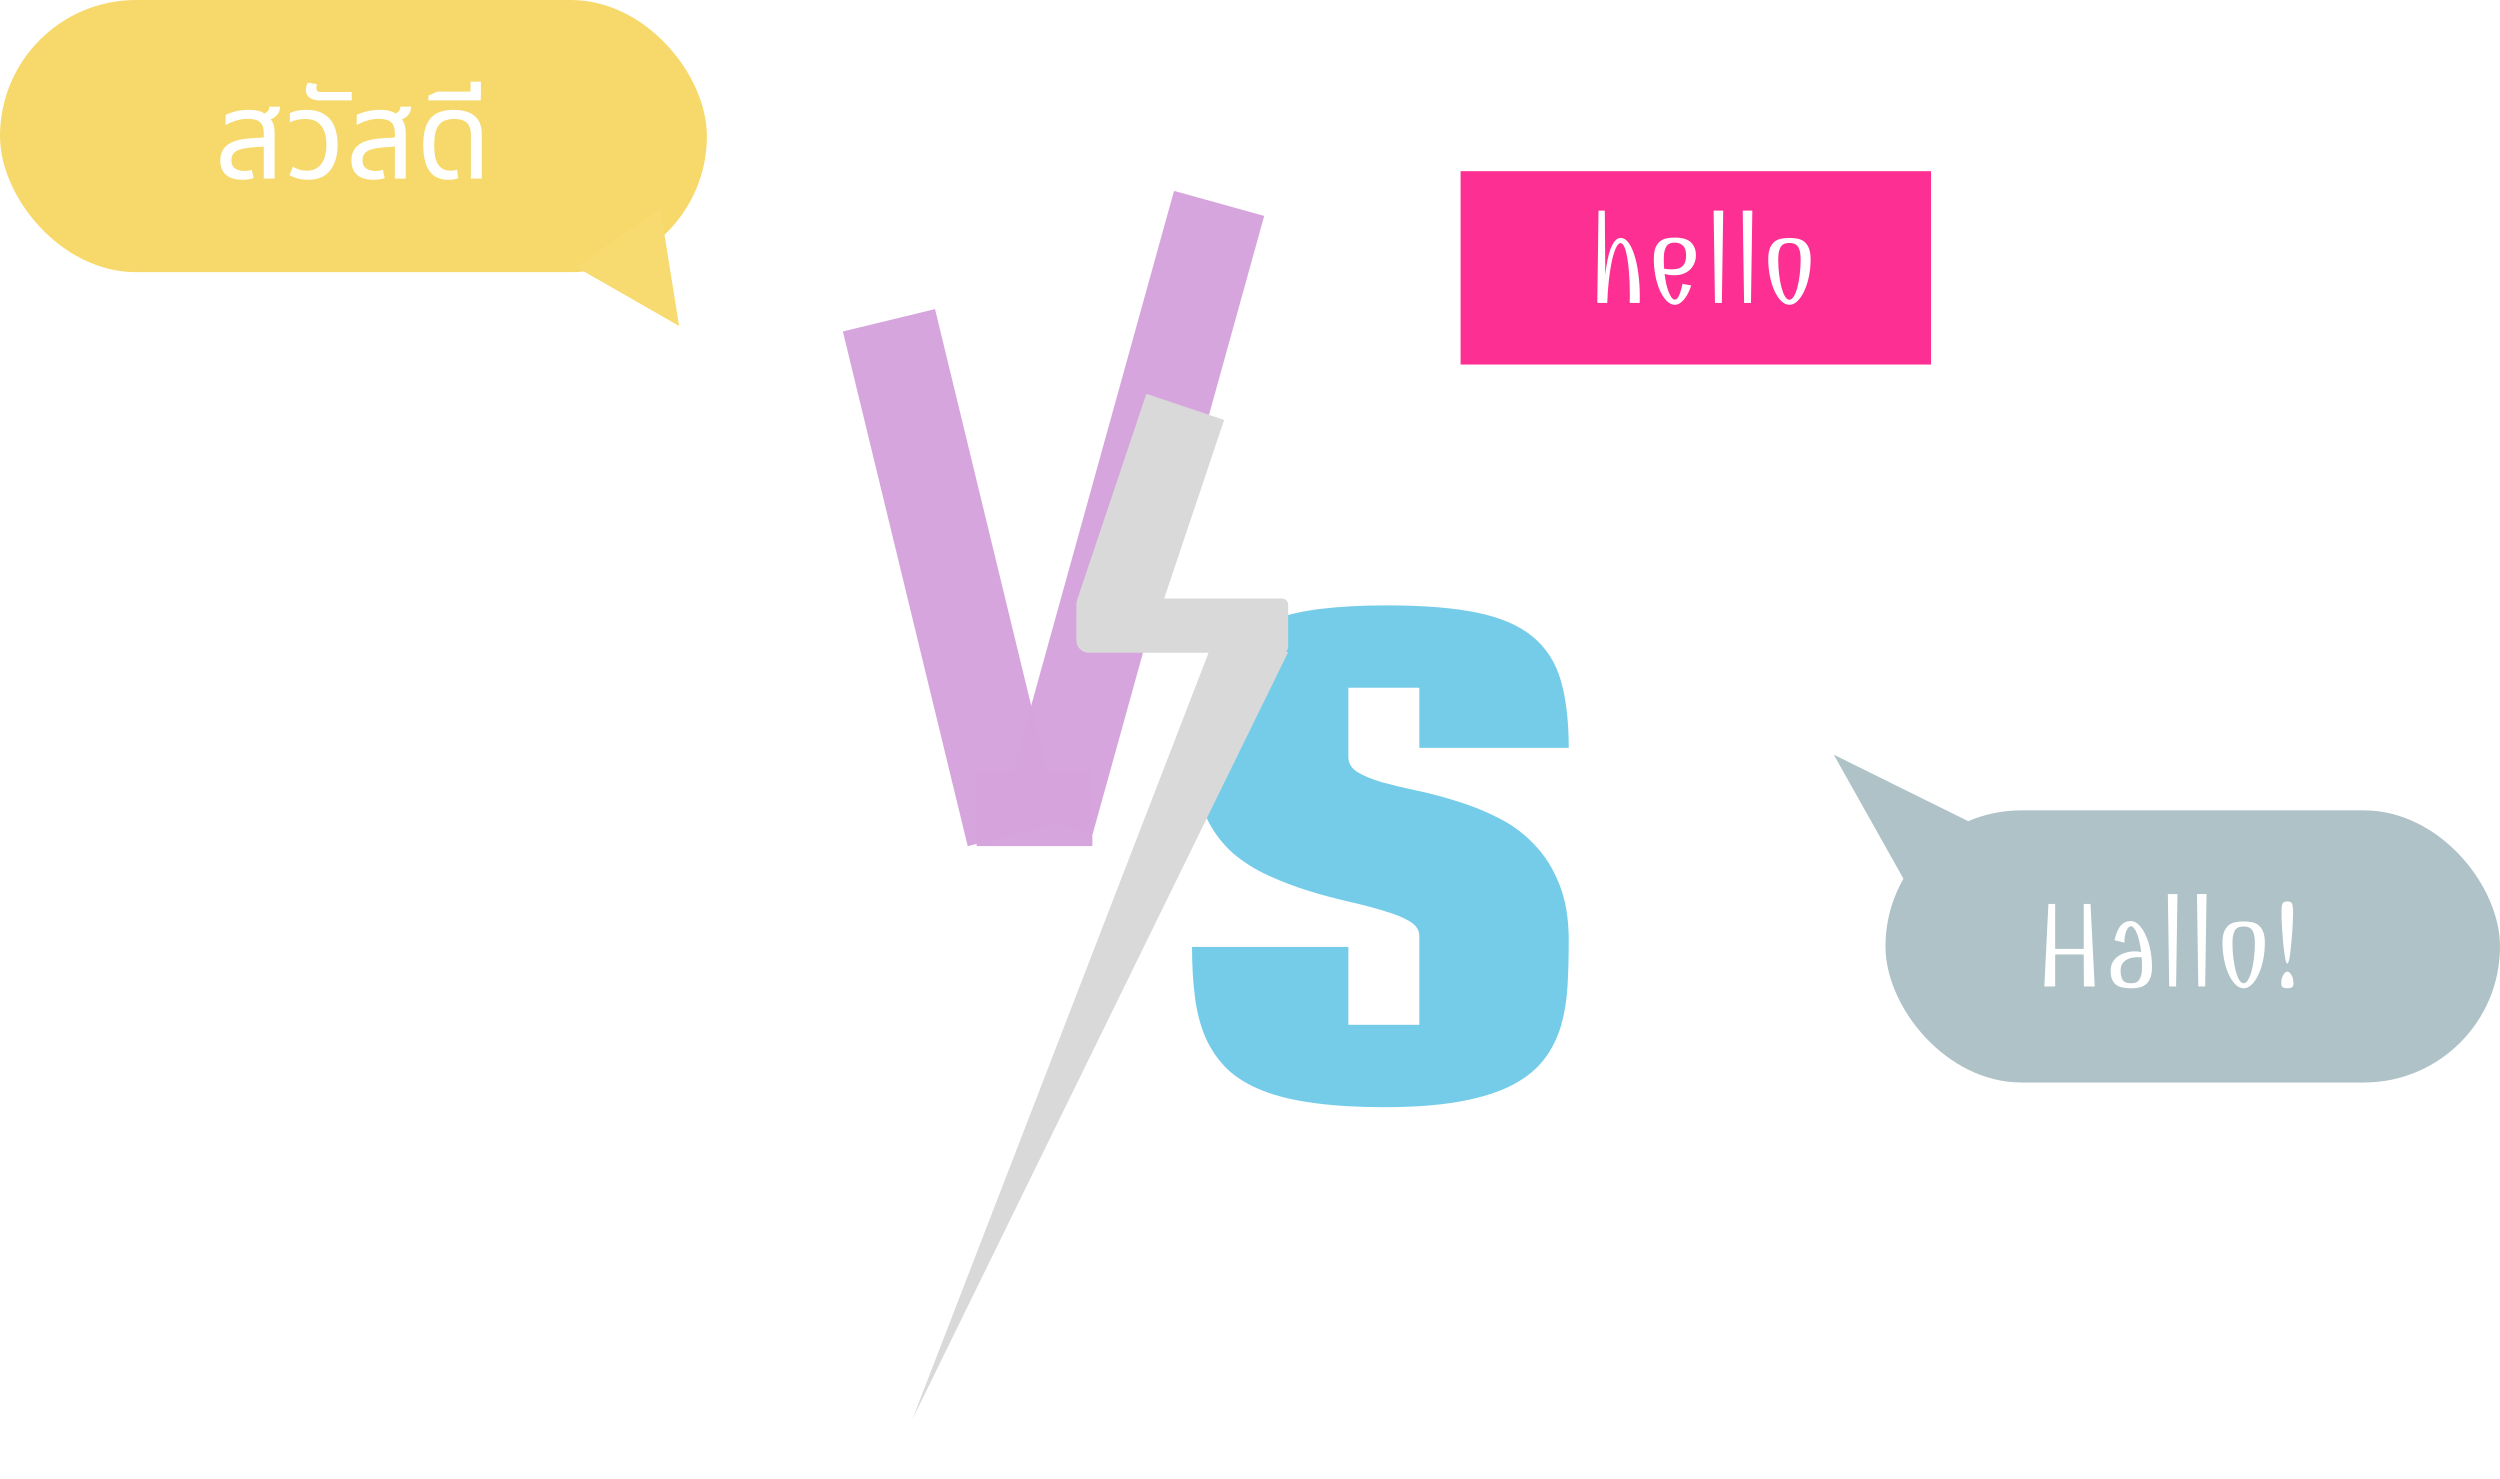 <svg width="2030" height="1201" viewBox="0 0 2030 1201" fill="none" xmlns="http://www.w3.org/2000/svg">
<circle cx="977" cy="553" r="499" fill="white"/>
<rect x="684.406" y="269.133" width="77" height="430" transform="rotate(-13.634 684.406 269.133)" fill="#D6A3DC" fill-opacity="0.976"/>
<rect x="793" y="626" width="94" height="61" fill="#D6A3DC" fill-opacity="0.976"/>
<rect x="953.306" y="155" width="76" height="520.938" transform="rotate(15.51 953.306 155)" fill="#D6A3DC" fill-opacity="0.976"/>
<path d="M1094.87 614.609C1094.87 619.818 1097.39 623.968 1102.44 627.061C1107.65 630.153 1114.4 632.92 1122.7 635.361C1131.16 637.64 1140.77 639.919 1151.51 642.197C1162.25 644.476 1173.16 647.406 1184.22 650.986C1195.46 654.404 1206.44 658.88 1217.18 664.414C1227.93 669.785 1237.45 676.865 1245.75 685.654C1254.21 694.281 1260.97 704.941 1266.01 717.637C1271.22 730.332 1273.82 745.632 1273.82 763.535C1273.82 776.393 1273.5 788.682 1272.85 800.4C1272.2 812.119 1270.41 823.024 1267.48 833.115C1264.55 843.044 1259.99 852.077 1253.8 860.215C1247.62 868.353 1238.91 875.352 1227.68 881.211C1216.61 886.908 1202.62 891.302 1185.69 894.395C1168.76 897.487 1148.09 899.033 1123.68 899.033C1102.03 899.033 1083.07 897.894 1066.79 895.615C1050.68 893.499 1036.85 890.163 1025.29 885.605C1013.73 881.048 1004.21 875.27 996.725 868.271C989.4 861.11 983.541 852.728 979.146 843.125C974.915 833.522 971.985 822.536 970.357 810.166C968.73 797.796 967.916 784.043 967.916 768.906H1094.87V832.139H1152.49V759.873C1152.49 755.153 1149.88 751.247 1144.67 748.154C1139.63 745.062 1132.87 742.295 1124.41 739.854C1116.11 737.249 1106.59 734.727 1095.85 732.285C1085.1 729.844 1074.12 726.914 1062.89 723.496C1051.82 720.078 1040.91 715.928 1030.17 711.045C1019.43 706.162 1009.83 700.14 1001.36 692.979C993.062 685.654 986.308 676.947 981.1 666.855C976.054 656.602 973.531 644.395 973.531 630.234C973.531 612.656 974.426 597.031 976.217 583.359C978.007 569.525 981.1 557.48 985.494 547.227C989.889 536.973 995.829 528.346 1003.32 521.348C1010.8 514.186 1020.16 508.408 1031.39 504.014C1042.79 499.619 1056.21 496.445 1071.68 494.492C1087.3 492.539 1105.45 491.562 1126.12 491.562C1155.74 491.562 1180.07 493.516 1199.12 497.422C1218.32 501.328 1233.46 507.839 1244.53 516.953C1255.6 526.068 1263.24 538.031 1267.48 552.842C1271.71 567.653 1273.82 585.801 1273.82 607.285H1152.49V558.457H1094.87V614.609Z" fill="#75CCE8"/>
<path d="M740.827 1152.56L990.824 505.526L1045.95 529.623L740.827 1152.56Z" fill="#D9D9D9"/>
<path d="M874 496C874 490.477 878.477 486 884 486H1041C1043.76 486 1046 488.239 1046 491V525C1046 527.761 1043.76 530 1041 530H884C878.477 530 874 525.523 874 520V496Z" fill="#D9D9D9"/>
<path d="M930.838 319.786L994 341L933.162 522.14L884.219 505.702C876.366 503.065 872.138 494.56 874.776 486.707L930.838 319.786Z" fill="#D9D9D9"/>
<g filter="url(#filter0_d_16_70)">
<rect x="1186" y="135" width="382" height="157" fill="#FD2F92"/>
</g>
<path d="M1315.9 197.4C1314.57 197.4 1313.3 198.733 1312.1 201.4C1310.9 204 1309.8 207.533 1308.8 212C1307.87 216.467 1307.07 221.633 1306.4 227.5C1305.73 233.367 1305.3 239.533 1305.1 246H1297L1298 171H1303.1L1303.5 223.1C1303.97 218.767 1304.57 214.767 1305.3 211.1C1306.03 207.433 1306.9 204.3 1307.9 201.7C1308.97 199.033 1310.17 196.967 1311.5 195.5C1312.83 193.967 1314.37 193.2 1316.1 193.2C1318.37 193.2 1320.43 194.467 1322.3 197C1324.17 199.467 1325.77 202.833 1327.1 207.1C1328.5 211.367 1329.57 216.367 1330.3 222.1C1331.1 227.833 1331.5 233.933 1331.5 240.4C1331.5 241.333 1331.5 242.267 1331.5 243.2C1331.5 244.133 1331.47 245.067 1331.4 246H1323.3C1323.37 244.467 1323.4 243 1323.4 241.6C1323.4 240.133 1323.4 238.667 1323.4 237.2C1323.4 231.733 1323.2 226.6 1322.8 221.8C1322.47 216.933 1321.97 212.7 1321.3 209.1C1320.7 205.5 1319.93 202.667 1319 200.6C1318.07 198.467 1317.03 197.4 1315.9 197.4ZM1377.09 207.4C1377.09 209.4 1376.72 211.367 1375.99 213.3C1375.32 215.167 1374.25 216.867 1372.79 218.4C1371.39 219.933 1369.59 221.167 1367.39 222.1C1365.19 223.033 1362.59 223.5 1359.59 223.5C1358.39 223.5 1357.12 223.433 1355.79 223.3C1354.45 223.1 1353.09 222.833 1351.69 222.5C1352.02 225.367 1352.45 228.067 1352.99 230.6C1353.59 233.133 1354.25 235.333 1354.99 237.2C1355.72 239.067 1356.52 240.567 1357.39 241.7C1358.25 242.767 1359.15 243.3 1360.09 243.3C1361.29 243.3 1362.39 242.167 1363.39 239.9C1364.45 237.567 1365.39 234.433 1366.19 230.5L1373.29 231.8C1371.75 236.6 1369.75 240.433 1367.29 243.3C1364.89 246.1 1362.49 247.5 1360.09 247.5C1357.69 247.5 1355.42 246.433 1353.29 244.3C1351.22 242.1 1349.39 239.267 1347.79 235.8C1346.25 232.267 1345.05 228.3 1344.19 223.9C1343.32 219.433 1342.89 214.933 1342.89 210.4C1342.89 206.6 1343.32 203.567 1344.19 201.3C1345.12 199.033 1346.35 197.267 1347.89 196C1349.49 194.733 1351.32 193.9 1353.39 193.5C1355.52 193.1 1357.75 192.9 1360.09 192.9C1362.42 192.9 1364.62 193.133 1366.69 193.6C1368.75 194.067 1370.55 194.867 1372.09 196C1373.62 197.133 1374.82 198.633 1375.69 200.5C1376.62 202.3 1377.09 204.6 1377.09 207.4ZM1350.99 210.4C1350.99 213.133 1351.09 215.733 1351.29 218.2C1352.42 218.4 1353.49 218.533 1354.49 218.6C1355.49 218.667 1356.45 218.7 1357.39 218.7C1359.72 218.7 1361.65 218.433 1363.19 217.9C1364.72 217.3 1365.92 216.5 1366.79 215.5C1367.65 214.5 1368.25 213.3 1368.59 211.9C1368.92 210.5 1369.09 209 1369.09 207.4C1369.09 203.6 1368.22 200.933 1366.49 199.4C1364.75 197.8 1362.62 197 1360.09 197C1358.82 197 1357.62 197.167 1356.49 197.5C1355.42 197.767 1354.45 198.4 1353.59 199.4C1352.79 200.333 1352.15 201.7 1351.69 203.5C1351.22 205.233 1350.99 207.533 1350.99 210.4ZM1391.45 171H1399.25L1398.15 246H1392.55L1391.45 171ZM1415.09 171H1422.89L1421.79 246H1416.19L1415.09 171ZM1453.02 243.4C1454.29 243.4 1455.49 242.467 1456.62 240.6C1457.75 238.733 1458.72 236.267 1459.52 233.2C1460.32 230.133 1460.95 226.633 1461.42 222.7C1461.89 218.767 1462.12 214.767 1462.12 210.7C1462.12 207.833 1461.89 205.533 1461.42 203.8C1460.95 202 1460.29 200.633 1459.42 199.7C1458.62 198.7 1457.65 198.067 1456.52 197.8C1455.45 197.467 1454.29 197.3 1453.02 197.3C1451.75 197.3 1450.55 197.467 1449.42 197.8C1448.35 198.067 1447.39 198.7 1446.52 199.7C1445.72 200.633 1445.09 202 1444.62 203.8C1444.15 205.533 1443.92 207.833 1443.92 210.7C1443.92 214.767 1444.15 218.767 1444.62 222.7C1445.09 226.633 1445.72 230.133 1446.52 233.2C1447.32 236.267 1448.25 238.733 1449.32 240.6C1450.45 242.467 1451.69 243.4 1453.02 243.4ZM1453.02 247.5C1450.62 247.5 1448.35 246.433 1446.22 244.3C1444.15 242.167 1442.32 239.367 1440.72 235.9C1439.19 232.433 1437.99 228.5 1437.12 224.1C1436.25 219.7 1435.82 215.233 1435.82 210.7C1435.82 206.9 1436.25 203.867 1437.12 201.6C1438.05 199.333 1439.29 197.567 1440.82 196.3C1442.42 195.033 1444.25 194.2 1446.32 193.8C1448.45 193.4 1450.69 193.2 1453.02 193.2C1455.35 193.2 1457.55 193.4 1459.62 193.8C1461.75 194.2 1463.59 195.033 1465.12 196.3C1466.72 197.567 1467.95 199.333 1468.82 201.6C1469.75 203.867 1470.22 206.9 1470.22 210.7C1470.22 215.233 1469.79 219.7 1468.92 224.1C1468.05 228.5 1466.82 232.433 1465.22 235.9C1463.69 239.367 1461.85 242.167 1459.72 244.3C1457.65 246.433 1455.42 247.5 1453.02 247.5Z" fill="white"/>
<rect width="574" height="221" rx="110.5" fill="#F6D96A"/>
<rect x="1531" y="658" width="499" height="221" rx="110.5" fill="#AEC2C7"/>
<path d="M551.456 264.711L467.783 216.795L536.165 169.51L551.456 264.711Z" fill="#F7DB70"/>
<path d="M1692 775H1668.8V801H1660L1663.3 734H1668.8V770.5H1692V734H1697.5L1700.9 801H1692.1L1692 775ZM1730.23 747.9C1732.63 747.9 1734.87 749 1736.93 751.2C1739.07 753.333 1740.9 756.167 1742.43 759.7C1744.03 763.167 1745.27 767.133 1746.13 771.6C1747 776 1747.43 780.467 1747.43 785C1747.43 788.8 1746.97 791.833 1746.03 794.1C1745.17 796.367 1743.93 798.133 1742.33 799.4C1740.8 800.667 1738.97 801.5 1736.83 801.9C1734.77 802.3 1732.57 802.5 1730.23 802.5C1727.9 802.5 1725.73 802.3 1723.73 801.9C1721.73 801.567 1720 800.867 1718.53 799.8C1717.07 798.733 1715.9 797.267 1715.03 795.4C1714.23 793.467 1713.83 791 1713.83 788C1713.83 785.533 1714.37 783.333 1715.43 781.4C1716.5 779.467 1717.93 777.867 1719.73 776.6C1721.53 775.267 1723.6 774.267 1725.93 773.6C1728.33 772.867 1730.83 772.5 1733.43 772.5C1735.03 772.5 1736.77 772.667 1738.63 773C1738.3 770.133 1737.83 767.433 1737.23 764.9C1736.7 762.367 1736.07 760.167 1735.33 758.3C1734.6 756.367 1733.8 754.867 1732.93 753.8C1732.07 752.667 1731.17 752.1 1730.23 752.1C1728.97 752.1 1727.77 753.333 1726.63 755.8C1725.57 758.267 1725.03 761.5 1725.03 765.5L1716.93 763.4C1717.67 760.333 1718.5 757.8 1719.43 755.8C1720.37 753.8 1721.4 752.233 1722.53 751.1C1723.67 749.9 1724.87 749.067 1726.13 748.6C1727.47 748.133 1728.83 747.9 1730.23 747.9ZM1739.33 785C1739.33 782.467 1739.23 779.933 1739.03 777.4C1738.5 777.333 1738 777.3 1737.53 777.3C1737.07 777.233 1736.6 777.2 1736.13 777.2C1734.2 777.2 1732.37 777.4 1730.63 777.8C1728.97 778.2 1727.47 778.833 1726.13 779.7C1724.87 780.567 1723.83 781.7 1723.03 783.1C1722.3 784.433 1721.93 786.067 1721.93 788C1721.93 790.133 1722.13 791.9 1722.53 793.3C1722.93 794.633 1723.5 795.7 1724.23 796.5C1724.97 797.233 1725.83 797.733 1726.83 798C1727.83 798.267 1728.97 798.4 1730.23 798.4C1731.5 798.4 1732.67 798.267 1733.73 798C1734.87 797.667 1735.83 797.033 1736.63 796.1C1737.5 795.1 1738.17 793.733 1738.63 792C1739.1 790.267 1739.33 787.933 1739.33 785ZM1760.29 726H1768.09L1766.99 801H1761.39L1760.29 726ZM1783.92 726H1791.72L1790.62 801H1785.02L1783.92 726ZM1821.86 798.4C1823.12 798.4 1824.32 797.467 1825.46 795.6C1826.59 793.733 1827.56 791.267 1828.36 788.2C1829.16 785.133 1829.79 781.633 1830.26 777.7C1830.72 773.767 1830.96 769.767 1830.96 765.7C1830.96 762.833 1830.72 760.533 1830.26 758.8C1829.79 757 1829.12 755.633 1828.26 754.7C1827.46 753.7 1826.49 753.067 1825.36 752.8C1824.29 752.467 1823.12 752.3 1821.86 752.3C1820.59 752.3 1819.39 752.467 1818.26 752.8C1817.19 753.067 1816.22 753.7 1815.36 754.7C1814.56 755.633 1813.92 757 1813.46 758.8C1812.99 760.533 1812.76 762.833 1812.76 765.7C1812.76 769.767 1812.99 773.767 1813.46 777.7C1813.92 781.633 1814.56 785.133 1815.36 788.2C1816.16 791.267 1817.09 793.733 1818.16 795.6C1819.29 797.467 1820.52 798.4 1821.86 798.4ZM1821.86 802.5C1819.46 802.5 1817.19 801.433 1815.06 799.3C1812.99 797.167 1811.16 794.367 1809.56 790.9C1808.02 787.433 1806.82 783.5 1805.96 779.1C1805.09 774.7 1804.66 770.233 1804.66 765.7C1804.66 761.9 1805.09 758.867 1805.96 756.6C1806.89 754.333 1808.12 752.567 1809.66 751.3C1811.26 750.033 1813.09 749.2 1815.16 748.8C1817.29 748.4 1819.52 748.2 1821.86 748.2C1824.19 748.2 1826.39 748.4 1828.46 748.8C1830.59 749.2 1832.42 750.033 1833.96 751.3C1835.56 752.567 1836.79 754.333 1837.66 756.6C1838.59 758.867 1839.06 761.9 1839.06 765.7C1839.06 770.233 1838.62 774.7 1837.76 779.1C1836.89 783.5 1835.66 787.433 1834.06 790.9C1832.52 794.367 1830.69 797.167 1828.56 799.3C1826.49 801.433 1824.26 802.5 1821.86 802.5ZM1857.29 782.4C1856.82 782.4 1856.39 781.633 1855.99 780.1C1855.59 778.5 1855.22 776.433 1854.89 773.9C1854.56 771.367 1854.22 768.533 1853.89 765.4C1853.62 762.267 1853.39 759.167 1853.19 756.1C1852.99 753.033 1852.82 750.133 1852.69 747.4C1852.62 744.667 1852.59 742.433 1852.59 740.7C1852.59 738.767 1852.66 737.233 1852.79 736.1C1852.99 734.967 1853.26 734.1 1853.59 733.5C1853.99 732.9 1854.49 732.5 1855.09 732.3C1855.69 732.1 1856.42 732 1857.29 732C1858.16 732 1858.89 732.1 1859.49 732.3C1860.16 732.5 1860.66 732.9 1860.99 733.5C1861.32 734.1 1861.56 734.967 1861.69 736.1C1861.89 737.233 1861.99 738.767 1861.99 740.7C1861.99 742.433 1861.92 744.667 1861.79 747.4C1861.72 750.133 1861.59 753.033 1861.39 756.1C1861.19 759.167 1860.92 762.267 1860.59 765.4C1860.32 768.533 1860.02 771.367 1859.69 773.9C1859.36 776.433 1858.99 778.5 1858.59 780.1C1858.19 781.633 1857.76 782.4 1857.29 782.4ZM1857.29 789C1858.02 789 1858.69 789.3 1859.29 789.9C1859.89 790.433 1860.42 791.167 1860.89 792.1C1861.36 792.967 1861.69 793.967 1861.89 795.1C1862.16 796.233 1862.29 797.4 1862.29 798.6C1862.29 800.333 1861.79 801.4 1860.79 801.8C1859.86 802.267 1858.69 802.5 1857.29 802.5C1855.89 802.5 1854.72 802.267 1853.79 801.8C1852.86 801.4 1852.39 800.333 1852.39 798.6C1852.39 797.4 1852.49 796.233 1852.69 795.1C1852.96 793.967 1853.32 792.967 1853.79 792.1C1854.26 791.167 1854.76 790.433 1855.29 789.9C1855.89 789.3 1856.56 789 1857.29 789Z" fill="white"/>
<path d="M1489.04 612.821L1615.2 675.217L1557.97 735.529L1489.04 612.821Z" fill="#AEC2C7"/>
<path d="M214.2 145V108.5C214.2 104.167 213.2 101.1 211.2 99.3C209.267 97.433 206 96.5 201.4 96.5C198.067 96.5 194.867 96.967 191.8 97.9C188.8 98.767 185.933 100 183.2 101.6V93.3C185.133 92.3 187.733 91.367 191 90.5C194.333 89.633 198.067 89.2 202.2 89.2C205.733 89.2 208.733 89.6 211.2 90.4C213.733 91.2 215.6 92.667 216.8 94.8C219.133 95.867 220.733 97.533 221.6 99.8C222.533 102.067 223 104.8 223 108V145H214.2ZM197 146C191.133 146 186.633 144.667 183.5 142C180.433 139.267 178.9 135.367 178.9 130.3C178.9 124.767 180.9 120.5 184.9 117.5C188.967 114.5 195.533 112.733 204.6 112.2L216 111.5V118.9L205.8 119.6C199 120.067 194.3 121.133 191.7 122.8C189.167 124.467 187.9 126.9 187.9 130.1C187.9 133.1 188.833 135.3 190.7 136.7C192.633 138.1 195.3 138.8 198.7 138.8C199.833 138.8 200.867 138.733 201.8 138.6C202.733 138.4 203.633 138.167 204.5 137.9L205.9 144.6C204.633 145.067 203.233 145.4 201.7 145.6C200.233 145.867 198.667 146 197 146ZM216.5 97.9L211.5 93.2C213.233 92.933 214.867 92.267 216.4 91.2C217.933 90.133 218.7 88.6 218.7 86.6H227.4C227.4 88.667 226.9 90.5 225.9 92.1C224.967 93.633 223.667 94.9 222 95.9C220.333 96.833 218.5 97.5 216.5 97.9ZM250.327 146C247.727 146 245.193 145.733 242.727 145.2C240.327 144.667 237.76 143.667 235.027 142.2L237.827 135.4C239.293 136.267 240.96 137.033 242.827 137.7C244.693 138.3 246.86 138.6 249.327 138.6C254.26 138.6 258.093 136.8 260.827 133.2C263.627 129.533 265.027 124.267 265.027 117.4C265.027 110.667 263.593 105.533 260.727 102C257.927 98.4 253.593 96.6 247.727 96.6C245.593 96.6 243.427 96.833 241.227 97.3C239.027 97.767 237.093 98.467 235.427 99.4V91.9C237.36 90.9 239.46 90.2 241.727 89.8C244.06 89.4 246.393 89.2 248.727 89.2C254.727 89.2 259.593 90.4 263.327 92.8C267.06 95.133 269.793 98.4 271.527 102.6C273.26 106.8 274.127 111.733 274.127 117.4C274.127 126.2 272.127 133.167 268.127 138.3C264.193 143.433 258.26 146 250.327 146ZM259.822 81.5C257.022 81.5 254.789 81.1 253.122 80.3C251.455 79.5 250.255 78.467 249.522 77.2C248.722 75.933 248.322 74.6 248.322 73.2C248.322 72.2 248.489 71.133 248.822 70C249.089 68.8 249.455 67.833 249.922 67.1L257.422 68.4C257.289 68.667 257.155 69.133 257.022 69.8C256.889 70.4 256.822 70.967 256.822 71.5C256.822 72.367 257.089 73.133 257.622 73.8C258.155 74.4 259.055 74.7 260.322 74.7H285.622V81.5H259.822ZM320.645 145V108.5C320.645 104.167 319.645 101.1 317.645 99.3C315.712 97.433 312.445 96.5 307.845 96.5C304.512 96.5 301.312 96.967 298.245 97.9C295.245 98.767 292.379 100 289.645 101.6V93.3C291.579 92.3 294.179 91.367 297.445 90.5C300.779 89.633 304.512 89.2 308.645 89.2C312.179 89.2 315.179 89.6 317.645 90.4C320.179 91.2 322.045 92.667 323.245 94.8C325.579 95.867 327.179 97.533 328.045 99.8C328.979 102.067 329.445 104.8 329.445 108V145H320.645ZM303.445 146C297.579 146 293.079 144.667 289.945 142C286.879 139.267 285.345 135.367 285.345 130.3C285.345 124.767 287.345 120.5 291.345 117.5C295.412 114.5 301.979 112.733 311.045 112.2L322.445 111.5V118.9L312.245 119.6C305.445 120.067 300.745 121.133 298.145 122.8C295.612 124.467 294.345 126.9 294.345 130.1C294.345 133.1 295.279 135.3 297.145 136.7C299.079 138.1 301.745 138.8 305.145 138.8C306.279 138.8 307.312 138.733 308.245 138.6C309.179 138.4 310.079 138.167 310.945 137.9L312.345 144.6C311.079 145.067 309.679 145.4 308.145 145.6C306.679 145.867 305.112 146 303.445 146ZM322.945 97.9L317.945 93.2C319.679 92.933 321.312 92.267 322.845 91.2C324.379 90.133 325.145 88.6 325.145 86.6H333.845C333.845 88.667 333.345 90.5 332.345 92.1C331.412 93.633 330.112 94.9 328.445 95.9C326.779 96.833 324.945 97.5 322.945 97.9ZM364.472 146C359.139 146 354.939 144.767 351.872 142.3C348.872 139.767 346.739 136.367 345.472 132.1C344.272 127.833 343.672 123.133 343.672 118C343.672 112.333 344.239 107.667 345.372 104C346.572 100.267 348.239 97.333 350.372 95.2C352.572 93 355.172 91.467 358.172 90.6C361.239 89.667 364.605 89.2 368.272 89.2C373.605 89.2 377.939 90 381.272 91.6C384.672 93.133 387.172 95.333 388.772 98.2C390.372 101.067 391.172 104.5 391.172 108.5V145H382.372V109.3C382.372 105.167 381.339 102.033 379.272 99.9C377.205 97.7 373.639 96.6 368.572 96.6C365.505 96.6 362.739 97.167 360.272 98.3C357.872 99.433 355.972 101.533 354.572 104.6C353.239 107.667 352.572 112.167 352.572 118.1C352.572 121.967 352.939 125.467 353.672 128.6C354.472 131.667 355.839 134.1 357.772 135.9C359.705 137.7 362.405 138.6 365.872 138.6C366.872 138.6 367.805 138.533 368.672 138.4C369.539 138.267 370.372 138.067 371.172 137.8L372.072 144.7C371.005 145.167 369.772 145.5 368.372 145.7C367.039 145.9 365.739 146 364.472 146ZM347.893 81.5V77.6L355.193 74.4H390.393V81.5H347.893ZM382.093 77.6V66.3H390.493V77.6H382.093Z" fill="white"/>
<defs>
<filter id="filter0_d_16_70" x="1182" y="135" width="390" height="165" filterUnits="userSpaceOnUse" color-interpolation-filters="sRGB">
<feFlood flood-opacity="0" result="BackgroundImageFix"/>
<feColorMatrix in="SourceAlpha" type="matrix" values="0 0 0 0 0 0 0 0 0 0 0 0 0 0 0 0 0 0 127 0" result="hardAlpha"/>
<feOffset dy="4"/>
<feGaussianBlur stdDeviation="2"/>
<feComposite in2="hardAlpha" operator="out"/>
<feColorMatrix type="matrix" values="0 0 0 0 0 0 0 0 0 0 0 0 0 0 0 0 0 0 0.25 0"/>
<feBlend mode="normal" in2="BackgroundImageFix" result="effect1_dropShadow_16_70"/>
<feBlend mode="normal" in="SourceGraphic" in2="effect1_dropShadow_16_70" result="shape"/>
</filter>
</defs>
</svg>
